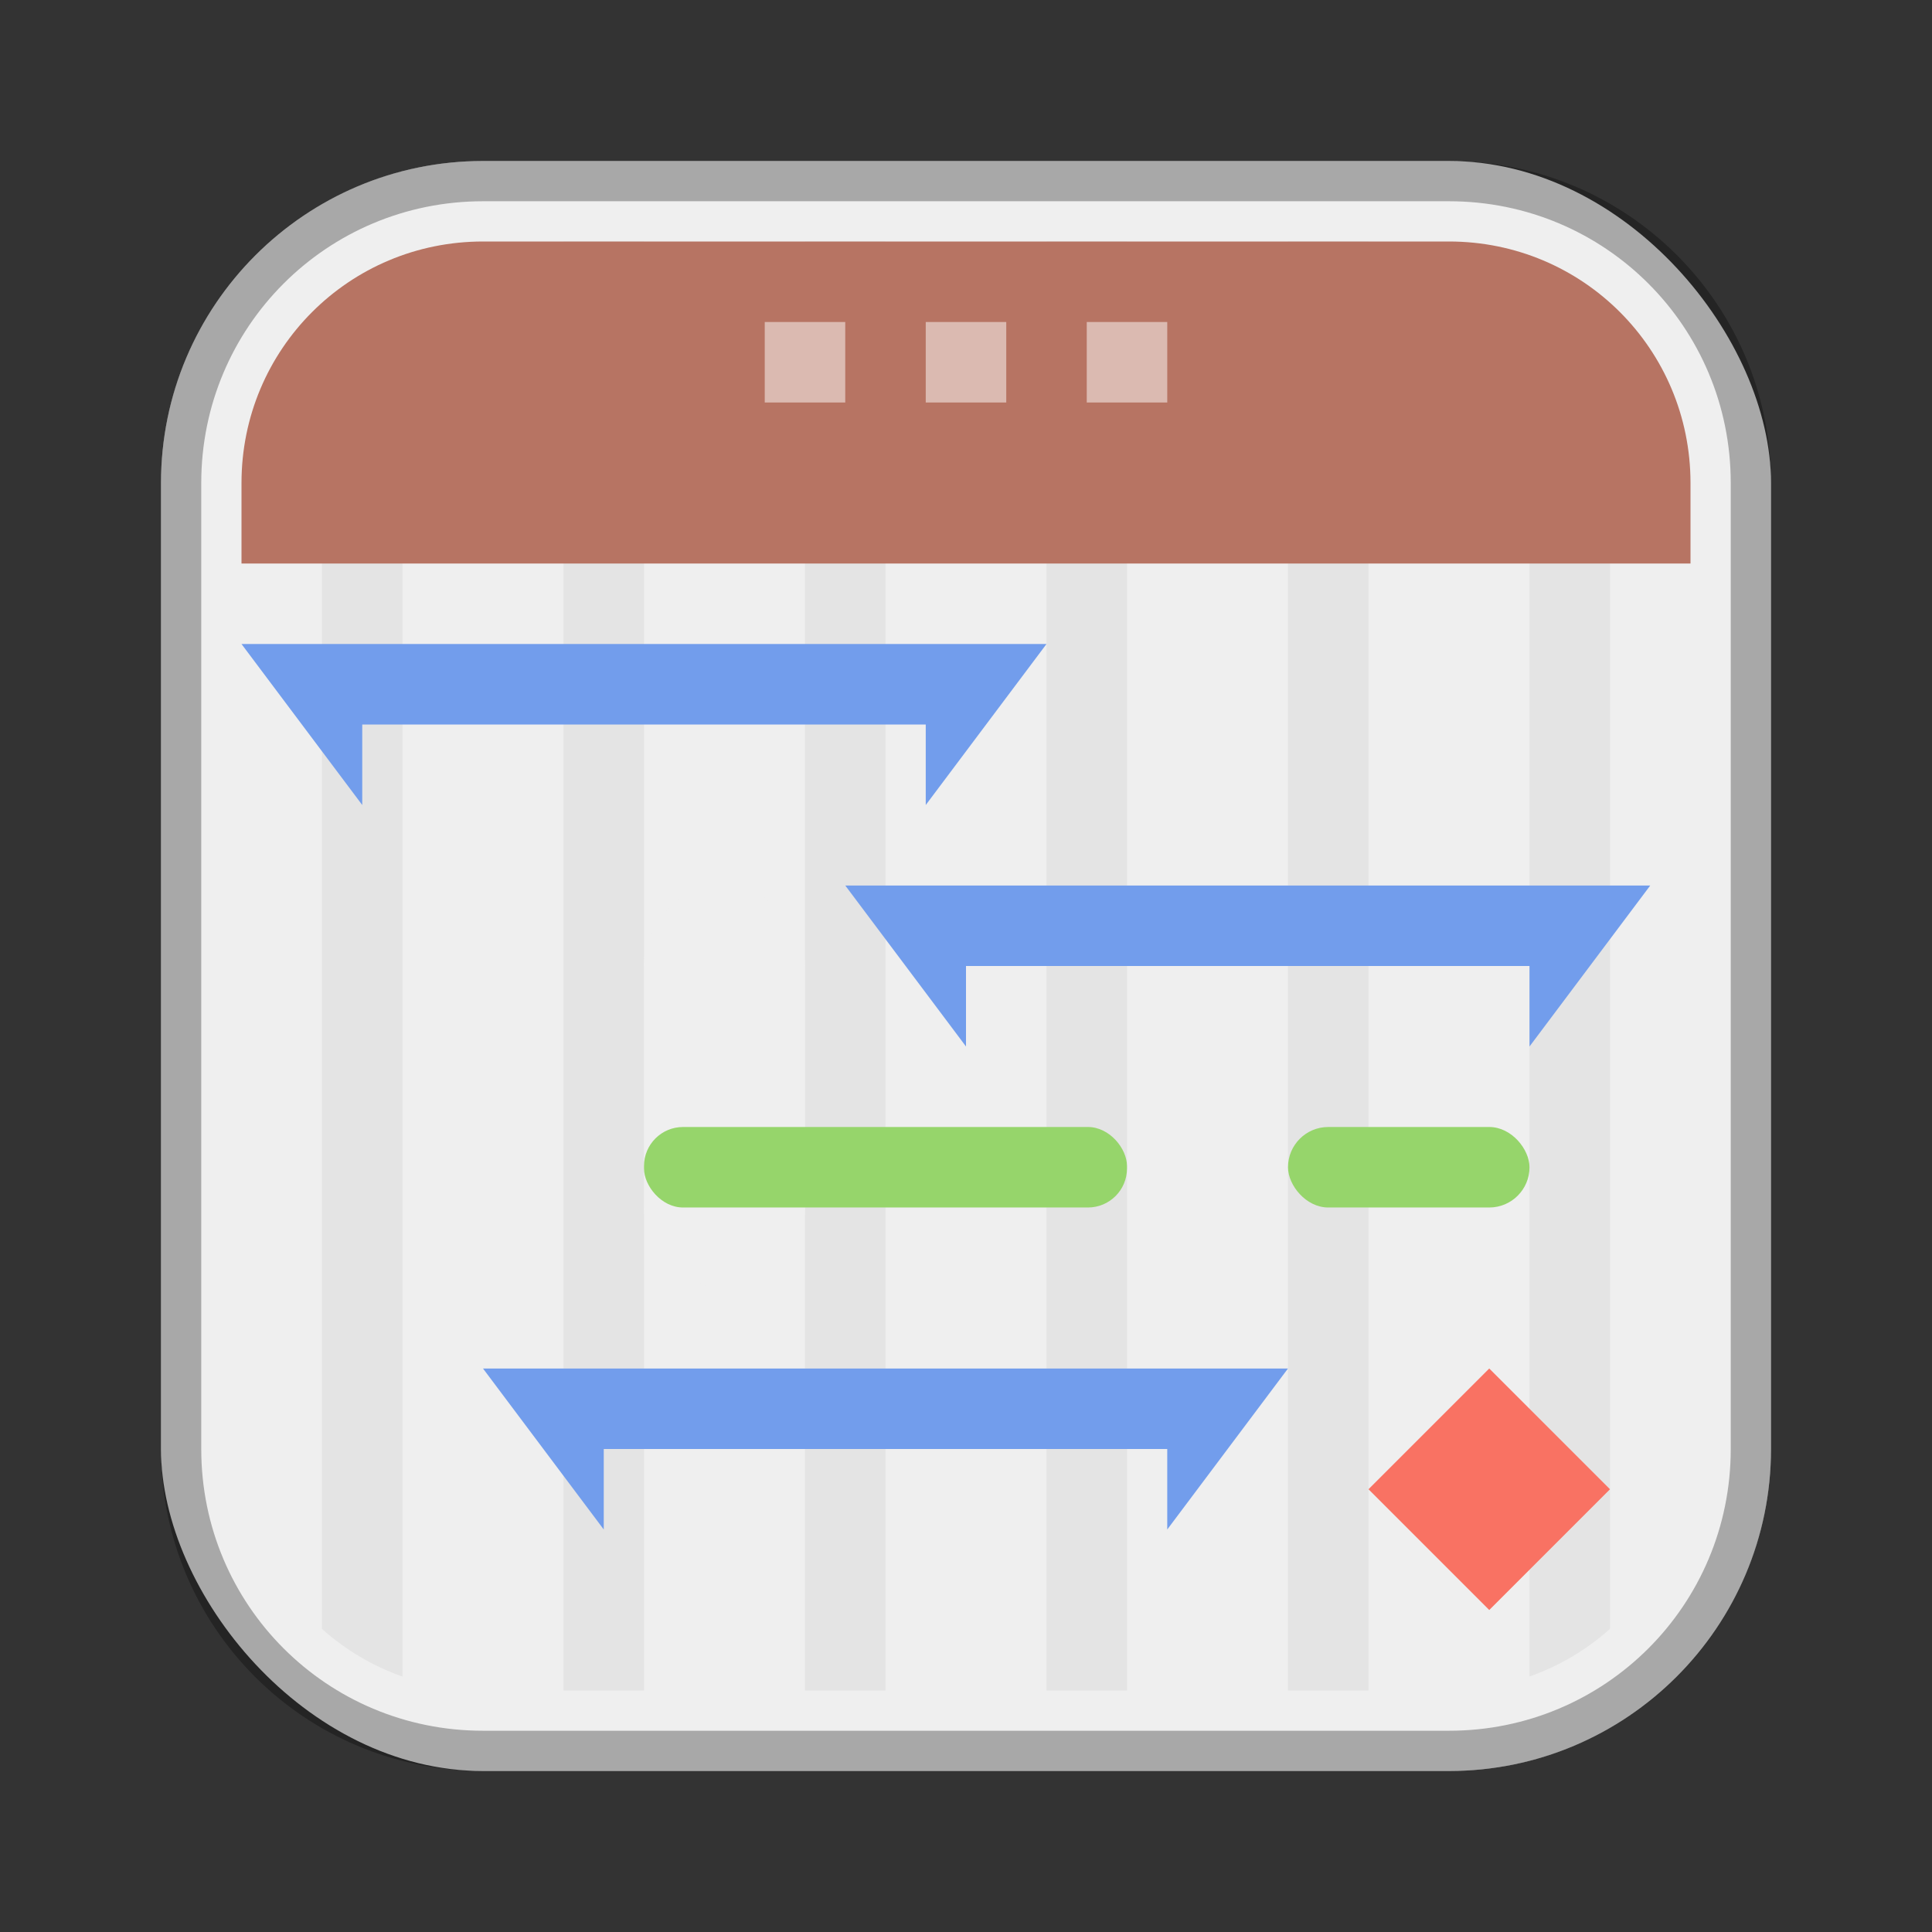 <?xml version="1.0" encoding="UTF-8"?>
<!-- Created with Inkscape (http://www.inkscape.org/) -->
<svg id="SVGRoot" width="48px" height="48px" version="1.1" viewBox="0 0 48 48" xml:space="preserve" xmlns="http://www.w3.org/2000/svg" xmlns:cc="http://creativecommons.org/ns#" xmlns:dc="http://purl.org/dc/elements/1.1/" xmlns:rdf="http://www.w3.org/1999/02/22-rdf-syntax-ns#"><rect x="0" y="0" width="48" height="48" fill="#333333" stroke="none"/><defs><style>.cls-1{fill:none;stroke:#fff;stroke-linecap:round;stroke-linejoin:round;}</style><style>.cls-1{fill:none;stroke:#fff;stroke-linecap:round;stroke-linejoin:round;}</style><style>.cls-1{fill:none;stroke:#fff;stroke-linecap:round;stroke-linejoin:round;}</style><style>.cls-1{fill:none;stroke:#fff;stroke-linecap:round;stroke-linejoin:round;}</style><style>.a{fill:none;stroke:#b1b5bd;stroke-linecap:round;stroke-linejoin:round;isolation:isolate;opacity:0.63;}</style><style>.cls-1{fill:none;stroke:#fff;stroke-linecap:round;stroke-linejoin:round;}</style><style>.cls-1{fill:none;stroke:#fff;stroke-linecap:round;stroke-linejoin:round;}</style><style>.cls-1{fill:none;stroke:#fff;stroke-linecap:round;stroke-linejoin:round;}</style></defs><g fill-rule="evenodd"><rect x="4" y="4" width="40" height="40" ry="8" fill="#efefef" style="paint-order:stroke fill markers"/><path d="m40 7.531c-0.577-0.516-1.253-0.921-2-1.184v35.305c0.747-0.263 1.423-0.667 2-1.184v-32.938zm-6-1.531h-2v36h2zm-6 0h-2v36h2zm-6 0h-2v36h2zm-6 0h-2v36h2zm-6 0.348c-0.747 0.263-1.423 0.667-2 1.184v32.938c0.577 0.516 1.253 0.921 2 1.184v-35.305z" opacity=".05" style="paint-order:stroke fill markers"/><path d="m12 4c-4.432 0-8 3.568-8 8v24c0 4.432 3.568 8 8 8h24c4.432 0 8-3.568 8-8v-24c0-4.432-3.568-8-8-8zm0 1h24c3.878 0 7 3.122 7 7v24c0 3.878-3.122 7-7 7h-24c-3.878 0-7-3.122-7-7v-24c0-3.878 3.122-7 7-7z" opacity=".3" style="paint-order:stroke fill markers"/><path d="m12 6c-3.324 0-6 2.676-6 6v2h36v-2c0-3.324-2.676-6-6-6z" fill="#b77463" style="paint-order:stroke fill markers"/><rect x="16" y="22" width="4" height="10" ry="2" fill="#efefef" style="paint-order:normal"/></g><g fill="#fff" fill-rule="evenodd"><rect x="19" y="8" width="2" height="2" opacity=".5" style="paint-order:normal"/><rect x="27" y="8" width="2" height="2" opacity=".5" style="paint-order:normal"/><rect x="23" y="8" width="2" height="2" opacity=".5" style="paint-order:normal"/></g><g stroke-linecap="round" stroke-linejoin="round"><path d="m34 37 3-3 3 3-3 3z" fill="#f97263" stroke-width="6"/><rect x="32" y="28" width="6" height="2" ry="1" fill="#96d56b" stroke-width="3.464"/><rect x="16" y="28" width="12" height="2" ry=".97" fill="#96d56b" stroke-width="4"/></g><g fill="#729dec" stroke-linecap="round" stroke-linejoin="round" stroke-width="4"><path d="m29 36v2l3-4h-20l3 4v-2z"/><path d="m38 24v2l3-4h-20l3 4v-2z"/><path d="m23 18v2l3-4h-20l3 4v-2z"/></g></svg>
